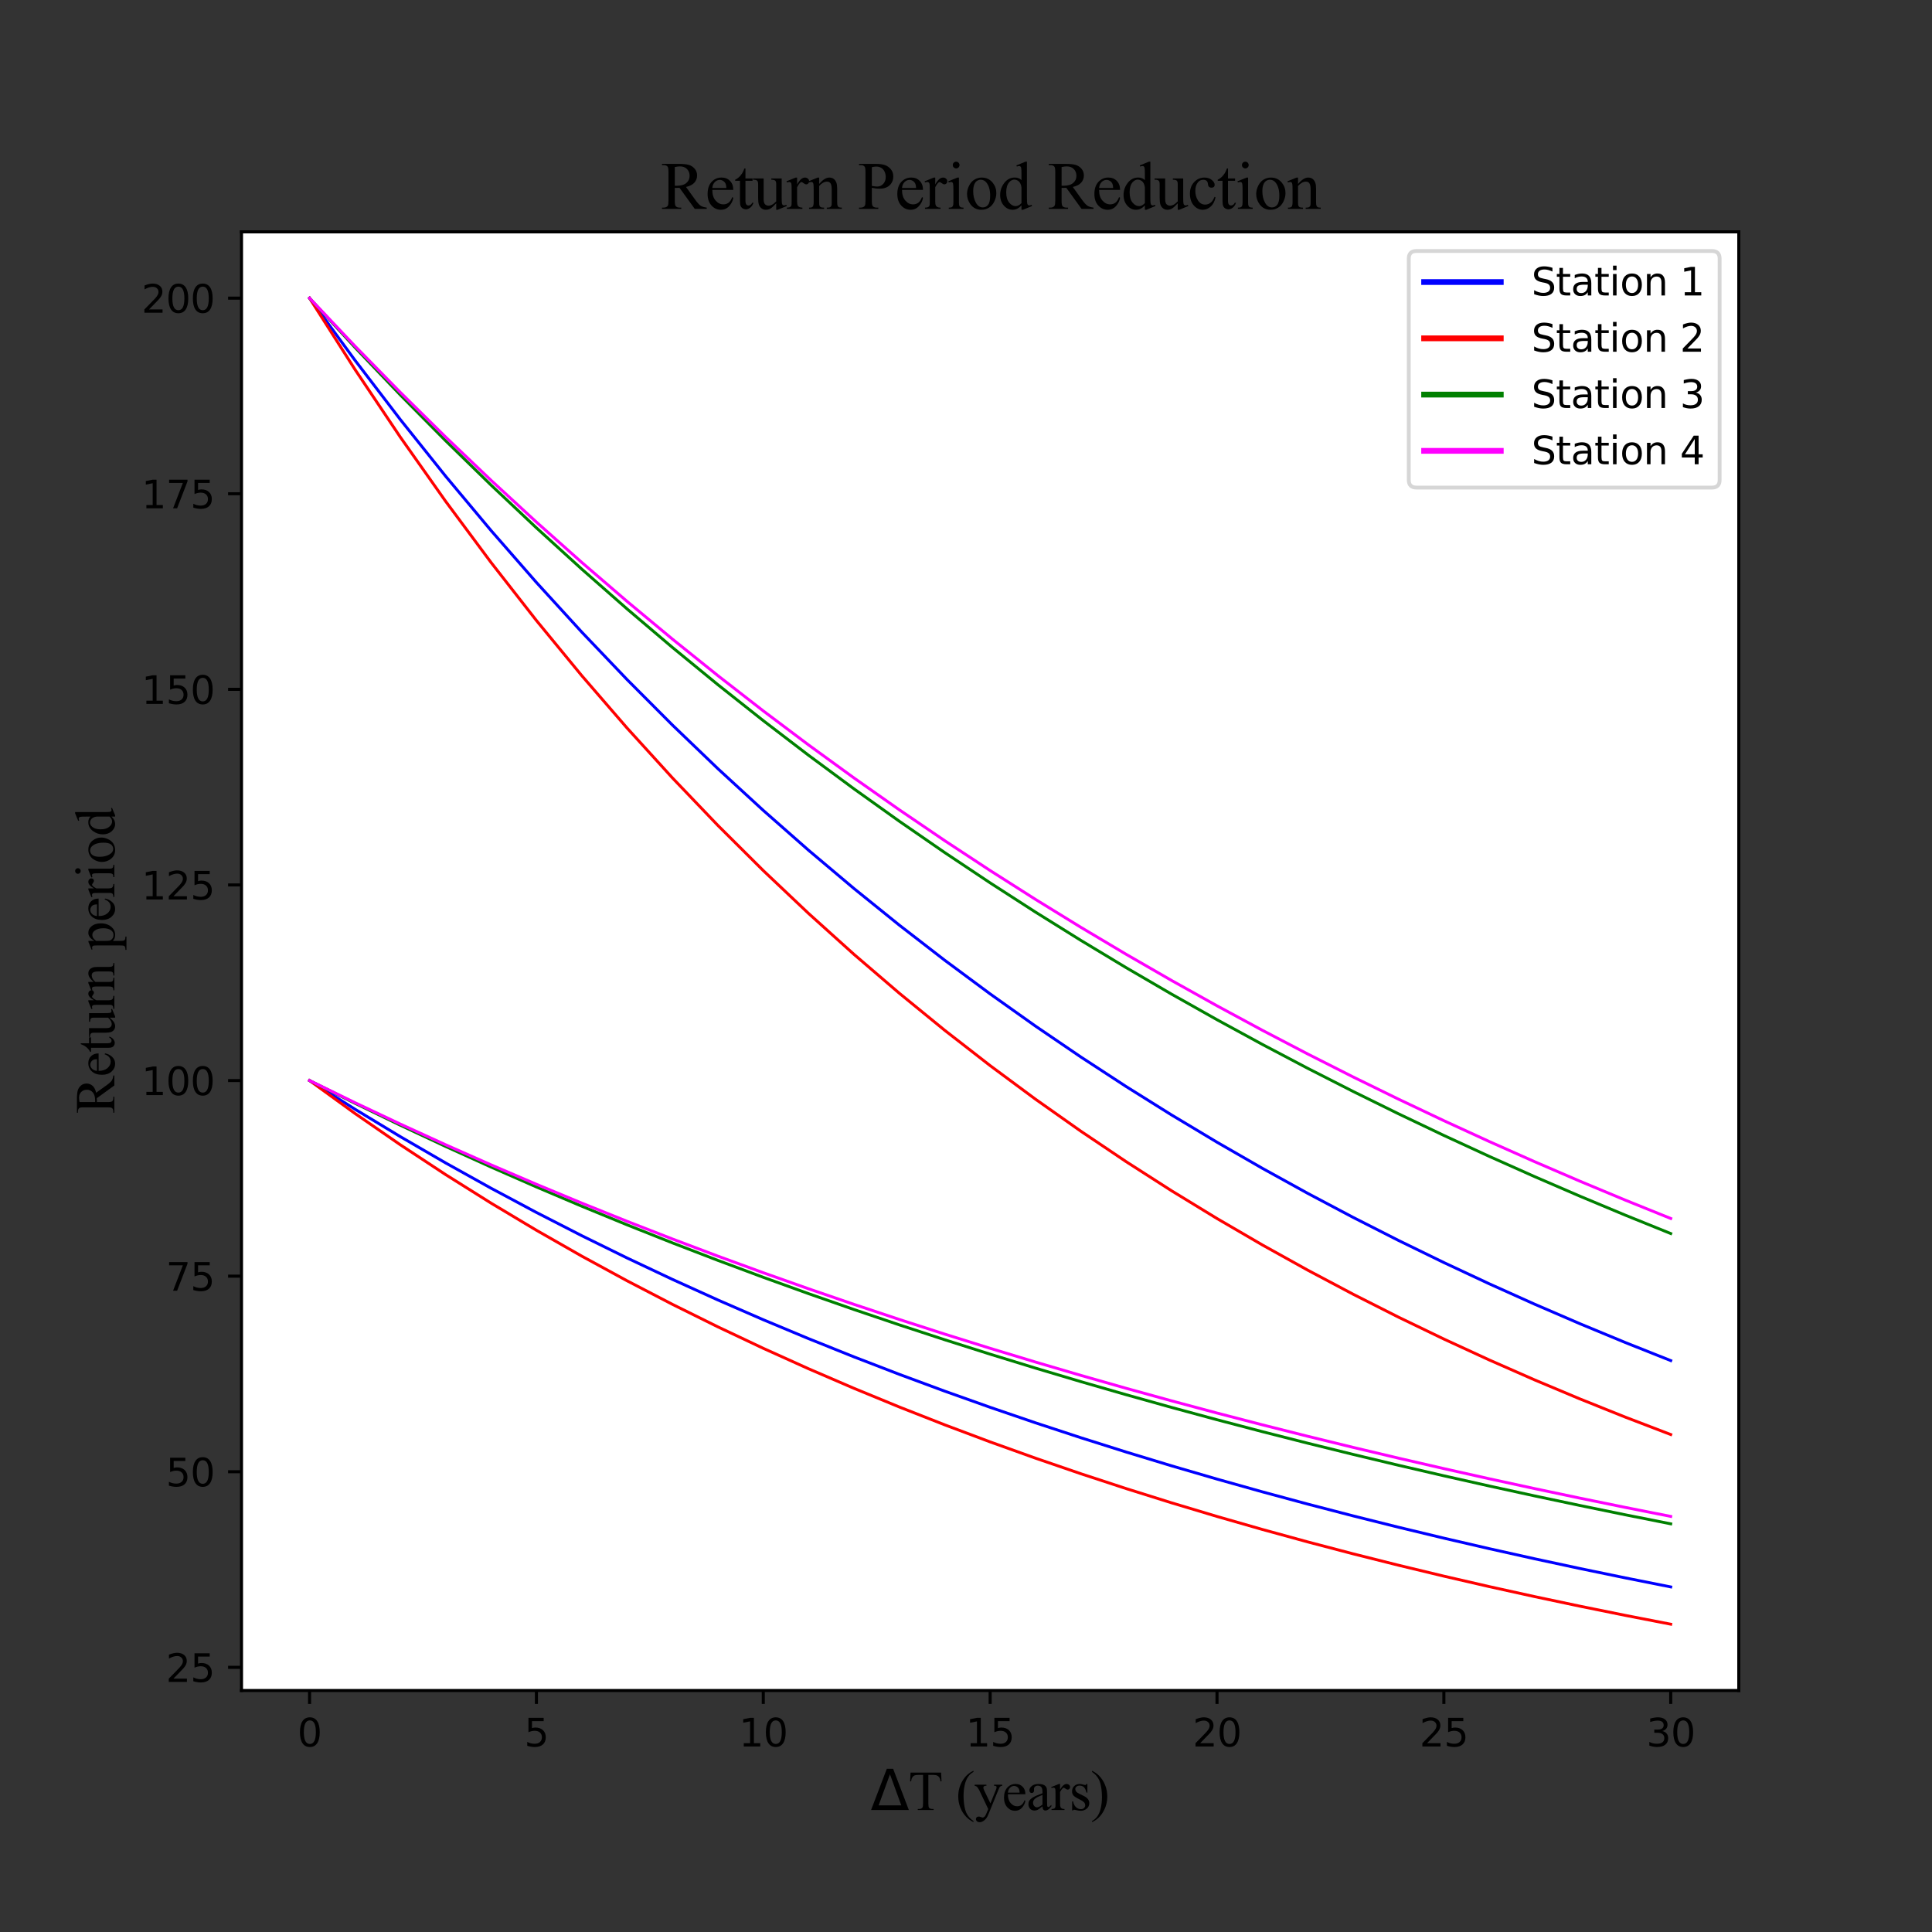<?xml version="1.0" encoding="utf-8" standalone="no"?>
<!DOCTYPE svg PUBLIC "-//W3C//DTD SVG 1.1//EN"
  "http://www.w3.org/Graphics/SVG/1.1/DTD/svg11.dtd">
<svg height="504pt" version="1.1" viewBox="0 0 504 504" width="504pt" xmlns="http://www.w3.org/2000/svg" xmlns:xlink="http://www.w3.org/1999/xlink">
 <rect x="0" y="0" width="504" height="504" fill="#333333" stroke="none"/>
 <defs>
  <style type="text/css">*{stroke-linecap:butt;stroke-linejoin:round;}</style>
 </defs>
 <g id="figure_1">
  <g id="patch_1">
   <path d="M 0 504 
L 504 504 
L 504 0 
L 0 0 
z
" style="fill:none;"/>
  </g>
  <g id="axes_1">
   <g id="patch_2">
    <path d="M 63 441 
L 453.6 441 
L 453.6 60.48 
L 63 60.48 
z
" style="fill:#ffffff;"/>
   </g>
   <g id="matplotlib.axis_1">
    <g id="xtick_1">
     <g id="line2d_1">
      <defs>
       <path d="M 0 0 
L 0 3.5 
" id="mc1941c6657" style="stroke:#000000;stroke-width:0.8;"/>
      </defs>
      <g>
       <use style="stroke:#000000;stroke-width:0.8;" x="80.755" xlink:href="#mc1941c6657" y="441"/>
      </g>
     </g>
     <g id="text_1">
      <!-- 0 -->
      <g transform="translate(77.573 455.598)scale(0.1 -0.1)">
       <defs>
        <path d="M 2034 4250 
Q 1547 4250 1301 3770 
Q 1056 3291 1056 2328 
Q 1056 1369 1301 889 
Q 1547 409 2034 409 
Q 2525 409 2770 889 
Q 3016 1369 3016 2328 
Q 3016 3291 2770 3770 
Q 2525 4250 2034 4250 
z
M 2034 4750 
Q 2819 4750 3233 4129 
Q 3647 3509 3647 2328 
Q 3647 1150 3233 529 
Q 2819 -91 2034 -91 
Q 1250 -91 836 529 
Q 422 1150 422 2328 
Q 422 3509 836 4129 
Q 1250 4750 2034 4750 
z
" id="DejaVuSans-30" transform="scale(0.016)"/>
       </defs>
       <use xlink:href="#DejaVuSans-30"/>
      </g>
     </g>
    </g>
    <g id="xtick_2">
     <g id="line2d_2">
      <g>
       <use style="stroke:#000000;stroke-width:0.8;" x="139.936" xlink:href="#mc1941c6657" y="441"/>
      </g>
     </g>
     <g id="text_2">
      <!-- 5 -->
      <g transform="translate(136.755 455.598)scale(0.1 -0.1)">
       <defs>
        <path d="M 691 4666 
L 3169 4666 
L 3169 4134 
L 1269 4134 
L 1269 2991 
Q 1406 3038 1543 3061 
Q 1681 3084 1819 3084 
Q 2600 3084 3056 2656 
Q 3513 2228 3513 1497 
Q 3513 744 3044 326 
Q 2575 -91 1722 -91 
Q 1428 -91 1123 -41 
Q 819 9 494 109 
L 494 744 
Q 775 591 1075 516 
Q 1375 441 1709 441 
Q 2250 441 2565 725 
Q 2881 1009 2881 1497 
Q 2881 1984 2565 2268 
Q 2250 2553 1709 2553 
Q 1456 2553 1204 2497 
Q 953 2441 691 2322 
L 691 4666 
z
" id="DejaVuSans-35" transform="scale(0.016)"/>
       </defs>
       <use xlink:href="#DejaVuSans-35"/>
      </g>
     </g>
    </g>
    <g id="xtick_3">
     <g id="line2d_3">
      <g>
       <use style="stroke:#000000;stroke-width:0.8;" x="199.118" xlink:href="#mc1941c6657" y="441"/>
      </g>
     </g>
     <g id="text_3">
      <!-- 10 -->
      <g transform="translate(192.756 455.598)scale(0.1 -0.1)">
       <defs>
        <path d="M 794 531 
L 1825 531 
L 1825 4091 
L 703 3866 
L 703 4441 
L 1819 4666 
L 2450 4666 
L 2450 531 
L 3481 531 
L 3481 0 
L 794 0 
L 794 531 
z
" id="DejaVuSans-31" transform="scale(0.016)"/>
       </defs>
       <use xlink:href="#DejaVuSans-31"/>
       <use x="63.623" xlink:href="#DejaVuSans-30"/>
      </g>
     </g>
    </g>
    <g id="xtick_4">
     <g id="line2d_4">
      <g>
       <use style="stroke:#000000;stroke-width:0.8;" x="258.3" xlink:href="#mc1941c6657" y="441"/>
      </g>
     </g>
     <g id="text_4">
      <!-- 15 -->
      <g transform="translate(251.938 455.598)scale(0.1 -0.1)">
       <use xlink:href="#DejaVuSans-31"/>
       <use x="63.623" xlink:href="#DejaVuSans-35"/>
      </g>
     </g>
    </g>
    <g id="xtick_5">
     <g id="line2d_5">
      <g>
       <use style="stroke:#000000;stroke-width:0.8;" x="317.482" xlink:href="#mc1941c6657" y="441"/>
      </g>
     </g>
     <g id="text_5">
      <!-- 20 -->
      <g transform="translate(311.119 455.598)scale(0.1 -0.1)">
       <defs>
        <path d="M 1228 531 
L 3431 531 
L 3431 0 
L 469 0 
L 469 531 
Q 828 903 1448 1529 
Q 2069 2156 2228 2338 
Q 2531 2678 2651 2914 
Q 2772 3150 2772 3378 
Q 2772 3750 2511 3984 
Q 2250 4219 1831 4219 
Q 1534 4219 1204 4116 
Q 875 4013 500 3803 
L 500 4441 
Q 881 4594 1212 4672 
Q 1544 4750 1819 4750 
Q 2544 4750 2975 4387 
Q 3406 4025 3406 3419 
Q 3406 3131 3298 2873 
Q 3191 2616 2906 2266 
Q 2828 2175 2409 1742 
Q 1991 1309 1228 531 
z
" id="DejaVuSans-32" transform="scale(0.016)"/>
       </defs>
       <use xlink:href="#DejaVuSans-32"/>
       <use x="63.623" xlink:href="#DejaVuSans-30"/>
      </g>
     </g>
    </g>
    <g id="xtick_6">
     <g id="line2d_6">
      <g>
       <use style="stroke:#000000;stroke-width:0.8;" x="376.664" xlink:href="#mc1941c6657" y="441"/>
      </g>
     </g>
     <g id="text_6">
      <!-- 25 -->
      <g transform="translate(370.301 455.598)scale(0.1 -0.1)">
       <use xlink:href="#DejaVuSans-32"/>
       <use x="63.623" xlink:href="#DejaVuSans-35"/>
      </g>
     </g>
    </g>
    <g id="xtick_7">
     <g id="line2d_7">
      <g>
       <use style="stroke:#000000;stroke-width:0.8;" x="435.845" xlink:href="#mc1941c6657" y="441"/>
      </g>
     </g>
     <g id="text_7">
      <!-- 30 -->
      <g transform="translate(429.483 455.598)scale(0.1 -0.1)">
       <defs>
        <path d="M 2597 2516 
Q 3050 2419 3304 2112 
Q 3559 1806 3559 1356 
Q 3559 666 3084 287 
Q 2609 -91 1734 -91 
Q 1441 -91 1130 -33 
Q 819 25 488 141 
L 488 750 
Q 750 597 1062 519 
Q 1375 441 1716 441 
Q 2309 441 2620 675 
Q 2931 909 2931 1356 
Q 2931 1769 2642 2001 
Q 2353 2234 1838 2234 
L 1294 2234 
L 1294 2753 
L 1863 2753 
Q 2328 2753 2575 2939 
Q 2822 3125 2822 3475 
Q 2822 3834 2567 4026 
Q 2313 4219 1838 4219 
Q 1578 4219 1281 4162 
Q 984 4106 628 3988 
L 628 4550 
Q 988 4650 1302 4700 
Q 1616 4750 1894 4750 
Q 2613 4750 3031 4423 
Q 3450 4097 3450 3541 
Q 3450 3153 3228 2886 
Q 3006 2619 2597 2516 
z
" id="DejaVuSans-33" transform="scale(0.016)"/>
       </defs>
       <use xlink:href="#DejaVuSans-33"/>
       <use x="63.623" xlink:href="#DejaVuSans-30"/>
      </g>
     </g>
    </g>
    <g id="text_8">
     <!-- $\Delta$T (years) -->
     <g transform="translate(227.124 472.19)scale(0.144 -0.144)">
      <defs>
       <path d="M 2188 4044 
L 906 525 
L 3472 525 
L 2188 4044 
z
M 50 0 
L 1831 4666 
L 2547 4666 
L 4325 0 
L 50 0 
z
" id="DejaVuSans-394" transform="scale(0.016)"/>
       <path d="M 3703 4238 
L 3750 3244 
L 3631 3244 
Q 3597 3506 3538 3619 
Q 3441 3800 3280 3886 
Q 3119 3972 2856 3972 
L 2259 3972 
L 2259 734 
Q 2259 344 2344 247 
Q 2463 116 2709 116 
L 2856 116 
L 2856 0 
L 1059 0 
L 1059 116 
L 1209 116 
Q 1478 116 1591 278 
Q 1659 378 1659 734 
L 1659 3972 
L 1150 3972 
Q 853 3972 728 3928 
Q 566 3869 450 3700 
Q 334 3531 313 3244 
L 194 3244 
L 244 4238 
L 3703 4238 
z
" id="TimesNewRomanPSMT-54" transform="scale(0.016)"/>
       <path id="TimesNewRomanPSMT-20" transform="scale(0.016)"/>
       <path d="M 1988 -1253 
L 1988 -1369 
Q 1516 -1131 1200 -813 
Q 750 -359 506 256 
Q 263 872 263 1534 
Q 263 2503 741 3301 
Q 1219 4100 1988 4444 
L 1988 4313 
Q 1603 4100 1356 3731 
Q 1109 3363 987 2797 
Q 866 2231 866 1616 
Q 866 947 969 400 
Q 1050 -31 1165 -292 
Q 1281 -553 1476 -793 
Q 1672 -1034 1988 -1253 
z
" id="TimesNewRomanPSMT-28" transform="scale(0.016)"/>
       <path d="M 38 2863 
L 1372 2863 
L 1372 2747 
L 1306 2747 
Q 1166 2747 1095 2686 
Q 1025 2625 1025 2534 
Q 1025 2413 1128 2197 
L 1825 753 
L 2466 2334 
Q 2519 2463 2519 2588 
Q 2519 2644 2497 2672 
Q 2472 2706 2419 2726 
Q 2366 2747 2231 2747 
L 2231 2863 
L 3163 2863 
L 3163 2747 
Q 3047 2734 2984 2696 
Q 2922 2659 2847 2556 
Q 2819 2513 2741 2316 
L 1575 -541 
Q 1406 -956 1132 -1168 
Q 859 -1381 606 -1381 
Q 422 -1381 303 -1275 
Q 184 -1169 184 -1031 
Q 184 -900 270 -820 
Q 356 -741 506 -741 
Q 609 -741 788 -809 
Q 913 -856 944 -856 
Q 1038 -856 1148 -759 
Q 1259 -663 1372 -384 
L 1575 113 
L 547 2272 
Q 500 2369 397 2513 
Q 319 2622 269 2659 
Q 197 2709 38 2747 
L 38 2863 
z
" id="TimesNewRomanPSMT-79" transform="scale(0.016)"/>
       <path d="M 681 1784 
Q 678 1147 991 784 
Q 1303 422 1725 422 
Q 2006 422 2214 576 
Q 2422 731 2563 1106 
L 2659 1044 
Q 2594 616 2278 264 
Q 1963 -88 1488 -88 
Q 972 -88 605 314 
Q 238 716 238 1394 
Q 238 2128 614 2539 
Q 991 2950 1559 2950 
Q 2041 2950 2350 2633 
Q 2659 2316 2659 1784 
L 681 1784 
z
M 681 1966 
L 2006 1966 
Q 1991 2241 1941 2353 
Q 1863 2528 1708 2628 
Q 1553 2728 1384 2728 
Q 1125 2728 920 2526 
Q 716 2325 681 1966 
z
" id="TimesNewRomanPSMT-65" transform="scale(0.016)"/>
       <path d="M 1822 413 
Q 1381 72 1269 19 
Q 1100 -59 909 -59 
Q 613 -59 420 144 
Q 228 347 228 678 
Q 228 888 322 1041 
Q 450 1253 767 1440 
Q 1084 1628 1822 1897 
L 1822 2009 
Q 1822 2438 1686 2597 
Q 1550 2756 1291 2756 
Q 1094 2756 978 2650 
Q 859 2544 859 2406 
L 866 2225 
Q 866 2081 792 2003 
Q 719 1925 600 1925 
Q 484 1925 411 2006 
Q 338 2088 338 2228 
Q 338 2497 613 2722 
Q 888 2947 1384 2947 
Q 1766 2947 2009 2819 
Q 2194 2722 2281 2516 
Q 2338 2381 2338 1966 
L 2338 994 
Q 2338 584 2353 492 
Q 2369 400 2405 369 
Q 2441 338 2488 338 
Q 2538 338 2575 359 
Q 2641 400 2828 588 
L 2828 413 
Q 2478 -56 2159 -56 
Q 2006 -56 1915 50 
Q 1825 156 1822 413 
z
M 1822 616 
L 1822 1706 
Q 1350 1519 1213 1441 
Q 966 1303 859 1153 
Q 753 1003 753 825 
Q 753 600 887 451 
Q 1022 303 1197 303 
Q 1434 303 1822 616 
z
" id="TimesNewRomanPSMT-61" transform="scale(0.016)"/>
       <path d="M 1038 2947 
L 1038 2303 
Q 1397 2947 1775 2947 
Q 1947 2947 2059 2842 
Q 2172 2738 2172 2600 
Q 2172 2478 2090 2393 
Q 2009 2309 1897 2309 
Q 1788 2309 1652 2417 
Q 1516 2525 1450 2525 
Q 1394 2525 1328 2463 
Q 1188 2334 1038 2041 
L 1038 669 
Q 1038 431 1097 309 
Q 1138 225 1241 169 
Q 1344 113 1538 113 
L 1538 0 
L 72 0 
L 72 113 
Q 291 113 397 181 
Q 475 231 506 341 
Q 522 394 522 644 
L 522 1753 
Q 522 2253 501 2348 
Q 481 2444 426 2487 
Q 372 2531 291 2531 
Q 194 2531 72 2484 
L 41 2597 
L 906 2947 
L 1038 2947 
z
" id="TimesNewRomanPSMT-72" transform="scale(0.016)"/>
       <path d="M 2050 2947 
L 2050 1972 
L 1947 1972 
Q 1828 2431 1642 2597 
Q 1456 2763 1169 2763 
Q 950 2763 815 2647 
Q 681 2531 681 2391 
Q 681 2216 781 2091 
Q 878 1963 1175 1819 
L 1631 1597 
Q 2266 1288 2266 781 
Q 2266 391 1970 151 
Q 1675 -88 1309 -88 
Q 1047 -88 709 6 
Q 606 38 541 38 
Q 469 38 428 -44 
L 325 -44 
L 325 978 
L 428 978 
Q 516 541 762 319 
Q 1009 97 1316 97 
Q 1531 97 1667 223 
Q 1803 350 1803 528 
Q 1803 744 1651 891 
Q 1500 1038 1047 1263 
Q 594 1488 453 1669 
Q 313 1847 313 2119 
Q 313 2472 555 2709 
Q 797 2947 1181 2947 
Q 1350 2947 1591 2875 
Q 1750 2828 1803 2828 
Q 1853 2828 1881 2850 
Q 1909 2872 1947 2947 
L 2050 2947 
z
" id="TimesNewRomanPSMT-73" transform="scale(0.016)"/>
       <path d="M 144 4313 
L 144 4444 
Q 619 4209 934 3891 
Q 1381 3434 1625 2820 
Q 1869 2206 1869 1541 
Q 1869 572 1392 -226 
Q 916 -1025 144 -1369 
L 144 -1253 
Q 528 -1038 776 -670 
Q 1025 -303 1145 264 
Q 1266 831 1266 1447 
Q 1266 2113 1163 2663 
Q 1084 3094 967 3353 
Q 850 3613 656 3853 
Q 463 4094 144 4313 
z
" id="TimesNewRomanPSMT-29" transform="scale(0.016)"/>
      </defs>
      <use transform="translate(0 0.094)" xlink:href="#DejaVuSans-394"/>
      <use transform="translate(68.408 0.094)" xlink:href="#TimesNewRomanPSMT-54"/>
      <use transform="translate(129.492 0.094)" xlink:href="#TimesNewRomanPSMT-20"/>
      <use transform="translate(154.492 0.094)" xlink:href="#TimesNewRomanPSMT-28"/>
      <use transform="translate(187.793 0.094)" xlink:href="#TimesNewRomanPSMT-79"/>
      <use transform="translate(237.793 0.094)" xlink:href="#TimesNewRomanPSMT-65"/>
      <use transform="translate(282.178 0.094)" xlink:href="#TimesNewRomanPSMT-61"/>
      <use transform="translate(326.562 0.094)" xlink:href="#TimesNewRomanPSMT-72"/>
      <use transform="translate(359.863 0.094)" xlink:href="#TimesNewRomanPSMT-73"/>
      <use transform="translate(398.779 0.094)" xlink:href="#TimesNewRomanPSMT-29"/>
     </g>
    </g>
   </g>
   <g id="matplotlib.axis_2">
    <g id="ytick_1">
     <g id="line2d_8">
      <defs>
       <path d="M 0 0 
L -3.5 0 
" id="m2f3ff1ce6e" style="stroke:#000000;stroke-width:0.8;"/>
      </defs>
      <g>
       <use style="stroke:#000000;stroke-width:0.8;" x="63" xlink:href="#m2f3ff1ce6e" y="434.959"/>
      </g>
     </g>
     <g id="text_9">
      <!-- 25 -->
      <g transform="translate(43.275 438.758)scale(0.1 -0.1)">
       <use xlink:href="#DejaVuSans-32"/>
       <use x="63.623" xlink:href="#DejaVuSans-35"/>
      </g>
     </g>
    </g>
    <g id="ytick_2">
     <g id="line2d_9">
      <g>
       <use style="stroke:#000000;stroke-width:0.8;" x="63" xlink:href="#m2f3ff1ce6e" y="383.933"/>
      </g>
     </g>
     <g id="text_10">
      <!-- 50 -->
      <g transform="translate(43.275 387.732)scale(0.1 -0.1)">
       <use xlink:href="#DejaVuSans-35"/>
       <use x="63.623" xlink:href="#DejaVuSans-30"/>
      </g>
     </g>
    </g>
    <g id="ytick_3">
     <g id="line2d_10">
      <g>
       <use style="stroke:#000000;stroke-width:0.8;" x="63" xlink:href="#m2f3ff1ce6e" y="332.907"/>
      </g>
     </g>
     <g id="text_11">
      <!-- 75 -->
      <g transform="translate(43.275 336.706)scale(0.1 -0.1)">
       <defs>
        <path d="M 525 4666 
L 3525 4666 
L 3525 4397 
L 1831 0 
L 1172 0 
L 2766 4134 
L 525 4134 
L 525 4666 
z
" id="DejaVuSans-37" transform="scale(0.016)"/>
       </defs>
       <use xlink:href="#DejaVuSans-37"/>
       <use x="63.623" xlink:href="#DejaVuSans-35"/>
      </g>
     </g>
    </g>
    <g id="ytick_4">
     <g id="line2d_11">
      <g>
       <use style="stroke:#000000;stroke-width:0.8;" x="63" xlink:href="#m2f3ff1ce6e" y="281.881"/>
      </g>
     </g>
     <g id="text_12">
      <!-- 100 -->
      <g transform="translate(36.913 285.68)scale(0.1 -0.1)">
       <use xlink:href="#DejaVuSans-31"/>
       <use x="63.623" xlink:href="#DejaVuSans-30"/>
       <use x="127.246" xlink:href="#DejaVuSans-30"/>
      </g>
     </g>
    </g>
    <g id="ytick_5">
     <g id="line2d_12">
      <g>
       <use style="stroke:#000000;stroke-width:0.8;" x="63" xlink:href="#m2f3ff1ce6e" y="230.855"/>
      </g>
     </g>
     <g id="text_13">
      <!-- 125 -->
      <g transform="translate(36.913 234.654)scale(0.1 -0.1)">
       <use xlink:href="#DejaVuSans-31"/>
       <use x="63.623" xlink:href="#DejaVuSans-32"/>
       <use x="127.246" xlink:href="#DejaVuSans-35"/>
      </g>
     </g>
    </g>
    <g id="ytick_6">
     <g id="line2d_13">
      <g>
       <use style="stroke:#000000;stroke-width:0.8;" x="63" xlink:href="#m2f3ff1ce6e" y="179.829"/>
      </g>
     </g>
     <g id="text_14">
      <!-- 150 -->
      <g transform="translate(36.913 183.628)scale(0.1 -0.1)">
       <use xlink:href="#DejaVuSans-31"/>
       <use x="63.623" xlink:href="#DejaVuSans-35"/>
       <use x="127.246" xlink:href="#DejaVuSans-30"/>
      </g>
     </g>
    </g>
    <g id="ytick_7">
     <g id="line2d_14">
      <g>
       <use style="stroke:#000000;stroke-width:0.8;" x="63" xlink:href="#m2f3ff1ce6e" y="128.802"/>
      </g>
     </g>
     <g id="text_15">
      <!-- 175 -->
      <g transform="translate(36.913 132.602)scale(0.1 -0.1)">
       <use xlink:href="#DejaVuSans-31"/>
       <use x="63.623" xlink:href="#DejaVuSans-37"/>
       <use x="127.246" xlink:href="#DejaVuSans-35"/>
      </g>
     </g>
    </g>
    <g id="ytick_8">
     <g id="line2d_15">
      <g>
       <use style="stroke:#000000;stroke-width:0.8;" x="63" xlink:href="#m2f3ff1ce6e" y="77.776"/>
      </g>
     </g>
     <g id="text_16">
      <!-- 200 -->
      <g transform="translate(36.913 81.576)scale(0.1 -0.1)">
       <use xlink:href="#DejaVuSans-32"/>
       <use x="63.623" xlink:href="#DejaVuSans-30"/>
       <use x="127.246" xlink:href="#DejaVuSans-30"/>
      </g>
     </g>
    </g>
    <g id="text_17">
     <!-- Return period -->
     <g transform="translate(29.832 290.53)rotate(-90)scale(0.144 -0.144)">
      <defs>
       <path d="M 4325 0 
L 3194 0 
L 1759 1981 
Q 1600 1975 1500 1975 
Q 1459 1975 1412 1976 
Q 1366 1978 1316 1981 
L 1316 750 
Q 1316 350 1403 253 
Q 1522 116 1759 116 
L 1925 116 
L 1925 0 
L 109 0 
L 109 116 
L 269 116 
Q 538 116 653 291 
Q 719 388 719 750 
L 719 3488 
Q 719 3888 631 3984 
Q 509 4122 269 4122 
L 109 4122 
L 109 4238 
L 1653 4238 
Q 2328 4238 2648 4139 
Q 2969 4041 3192 3777 
Q 3416 3513 3416 3147 
Q 3416 2756 3161 2468 
Q 2906 2181 2372 2063 
L 3247 847 
Q 3547 428 3762 290 
Q 3978 153 4325 116 
L 4325 0 
z
M 1316 2178 
Q 1375 2178 1419 2176 
Q 1463 2175 1491 2175 
Q 2097 2175 2405 2437 
Q 2713 2700 2713 3106 
Q 2713 3503 2464 3751 
Q 2216 4000 1806 4000 
Q 1625 4000 1316 3941 
L 1316 2178 
z
" id="TimesNewRomanPSMT-52" transform="scale(0.016)"/>
       <path d="M 1031 3803 
L 1031 2863 
L 1700 2863 
L 1700 2644 
L 1031 2644 
L 1031 788 
Q 1031 509 1111 412 
Q 1191 316 1316 316 
Q 1419 316 1516 380 
Q 1613 444 1666 569 
L 1788 569 
Q 1678 263 1478 108 
Q 1278 -47 1066 -47 
Q 922 -47 784 33 
Q 647 113 581 261 
Q 516 409 516 719 
L 516 2644 
L 63 2644 
L 63 2747 
Q 234 2816 414 2980 
Q 594 3144 734 3369 
Q 806 3488 934 3803 
L 1031 3803 
z
" id="TimesNewRomanPSMT-74" transform="scale(0.016)"/>
       <path d="M 2709 2863 
L 2709 1128 
Q 2709 631 2732 520 
Q 2756 409 2807 365 
Q 2859 322 2928 322 
Q 3025 322 3147 375 
L 3191 266 
L 2334 -88 
L 2194 -88 
L 2194 519 
Q 1825 119 1631 15 
Q 1438 -88 1222 -88 
Q 981 -88 804 51 
Q 628 191 559 409 
Q 491 628 491 1028 
L 491 2306 
Q 491 2509 447 2587 
Q 403 2666 317 2708 
Q 231 2750 6 2747 
L 6 2863 
L 1009 2863 
L 1009 947 
Q 1009 547 1148 422 
Q 1288 297 1484 297 
Q 1619 297 1789 381 
Q 1959 466 2194 703 
L 2194 2325 
Q 2194 2569 2105 2655 
Q 2016 2741 1734 2747 
L 1734 2863 
L 2709 2863 
z
" id="TimesNewRomanPSMT-75" transform="scale(0.016)"/>
       <path d="M 1034 2341 
Q 1538 2947 1994 2947 
Q 2228 2947 2397 2830 
Q 2566 2713 2666 2444 
Q 2734 2256 2734 1869 
L 2734 647 
Q 2734 375 2778 278 
Q 2813 200 2889 156 
Q 2966 113 3172 113 
L 3172 0 
L 1756 0 
L 1756 113 
L 1816 113 
Q 2016 113 2095 173 
Q 2175 234 2206 353 
Q 2219 400 2219 647 
L 2219 1819 
Q 2219 2209 2117 2386 
Q 2016 2563 1775 2563 
Q 1403 2563 1034 2156 
L 1034 647 
Q 1034 356 1069 288 
Q 1113 197 1189 155 
Q 1266 113 1500 113 
L 1500 0 
L 84 0 
L 84 113 
L 147 113 
Q 366 113 442 223 
Q 519 334 519 647 
L 519 1709 
Q 519 2225 495 2337 
Q 472 2450 423 2490 
Q 375 2531 294 2531 
Q 206 2531 84 2484 
L 38 2597 
L 900 2947 
L 1034 2947 
L 1034 2341 
z
" id="TimesNewRomanPSMT-6e" transform="scale(0.016)"/>
       <path d="M -6 2578 
L 875 2934 
L 994 2934 
L 994 2266 
Q 1216 2644 1439 2795 
Q 1663 2947 1909 2947 
Q 2341 2947 2628 2609 
Q 2981 2197 2981 1534 
Q 2981 794 2556 309 
Q 2206 -88 1675 -88 
Q 1444 -88 1275 -22 
Q 1150 25 994 166 
L 994 -706 
Q 994 -1000 1030 -1079 
Q 1066 -1159 1155 -1206 
Q 1244 -1253 1478 -1253 
L 1478 -1369 
L -22 -1369 
L -22 -1253 
L 56 -1253 
Q 228 -1256 350 -1188 
Q 409 -1153 442 -1076 
Q 475 -1000 475 -688 
L 475 2019 
Q 475 2297 450 2372 
Q 425 2447 370 2484 
Q 316 2522 222 2522 
Q 147 2522 31 2478 
L -6 2578 
z
M 994 2081 
L 994 1013 
Q 994 666 1022 556 
Q 1066 375 1236 237 
Q 1406 100 1666 100 
Q 1978 100 2172 344 
Q 2425 663 2425 1241 
Q 2425 1897 2138 2250 
Q 1938 2494 1663 2494 
Q 1513 2494 1366 2419 
Q 1253 2363 994 2081 
z
" id="TimesNewRomanPSMT-70" transform="scale(0.016)"/>
       <path d="M 928 4444 
Q 1059 4444 1151 4351 
Q 1244 4259 1244 4128 
Q 1244 3997 1151 3903 
Q 1059 3809 928 3809 
Q 797 3809 703 3903 
Q 609 3997 609 4128 
Q 609 4259 701 4351 
Q 794 4444 928 4444 
z
M 1188 2947 
L 1188 647 
Q 1188 378 1227 289 
Q 1266 200 1342 156 
Q 1419 113 1622 113 
L 1622 0 
L 231 0 
L 231 113 
Q 441 113 512 153 
Q 584 194 626 287 
Q 669 381 669 647 
L 669 1750 
Q 669 2216 641 2353 
Q 619 2453 572 2492 
Q 525 2531 444 2531 
Q 356 2531 231 2484 
L 188 2597 
L 1050 2947 
L 1188 2947 
z
" id="TimesNewRomanPSMT-69" transform="scale(0.016)"/>
       <path d="M 1600 2947 
Q 2250 2947 2644 2453 
Q 2978 2031 2978 1484 
Q 2978 1100 2793 706 
Q 2609 313 2286 112 
Q 1963 -88 1566 -88 
Q 919 -88 538 428 
Q 216 863 216 1403 
Q 216 1797 411 2186 
Q 606 2575 925 2761 
Q 1244 2947 1600 2947 
z
M 1503 2744 
Q 1338 2744 1170 2645 
Q 1003 2547 900 2300 
Q 797 2053 797 1666 
Q 797 1041 1045 587 
Q 1294 134 1700 134 
Q 2003 134 2200 384 
Q 2397 634 2397 1244 
Q 2397 2006 2069 2444 
Q 1847 2744 1503 2744 
z
" id="TimesNewRomanPSMT-6f" transform="scale(0.016)"/>
       <path d="M 2222 322 
Q 2013 103 1813 7 
Q 1613 -88 1381 -88 
Q 913 -88 563 304 
Q 213 697 213 1313 
Q 213 1928 600 2439 
Q 988 2950 1597 2950 
Q 1975 2950 2222 2709 
L 2222 3238 
Q 2222 3728 2198 3840 
Q 2175 3953 2125 3993 
Q 2075 4034 2000 4034 
Q 1919 4034 1784 3984 
L 1744 4094 
L 2597 4444 
L 2738 4444 
L 2738 1134 
Q 2738 631 2761 520 
Q 2784 409 2836 365 
Q 2888 322 2956 322 
Q 3041 322 3181 375 
L 3216 266 
L 2366 -88 
L 2222 -88 
L 2222 322 
z
M 2222 541 
L 2222 2016 
Q 2203 2228 2109 2403 
Q 2016 2578 1861 2667 
Q 1706 2756 1559 2756 
Q 1284 2756 1069 2509 
Q 784 2184 784 1559 
Q 784 928 1059 592 
Q 1334 256 1672 256 
Q 1956 256 2222 541 
z
" id="TimesNewRomanPSMT-64" transform="scale(0.016)"/>
      </defs>
      <use xlink:href="#TimesNewRomanPSMT-52"/>
      <use x="66.699" xlink:href="#TimesNewRomanPSMT-65"/>
      <use x="111.084" xlink:href="#TimesNewRomanPSMT-74"/>
      <use x="138.867" xlink:href="#TimesNewRomanPSMT-75"/>
      <use x="188.867" xlink:href="#TimesNewRomanPSMT-72"/>
      <use x="222.168" xlink:href="#TimesNewRomanPSMT-6e"/>
      <use x="272.168" xlink:href="#TimesNewRomanPSMT-20"/>
      <use x="297.168" xlink:href="#TimesNewRomanPSMT-70"/>
      <use x="347.168" xlink:href="#TimesNewRomanPSMT-65"/>
      <use x="391.553" xlink:href="#TimesNewRomanPSMT-72"/>
      <use x="424.854" xlink:href="#TimesNewRomanPSMT-69"/>
      <use x="452.637" xlink:href="#TimesNewRomanPSMT-6f"/>
      <use x="502.637" xlink:href="#TimesNewRomanPSMT-64"/>
     </g>
    </g>
   </g>
   <g id="line2d_16">
    <path clip-path="url(#p9c7ad3d574)" d="M 80.755 281.881 
L 92.591 289.351 
L 104.427 296.513 
L 116.264 303.383 
L 128.1 309.972 
L 139.936 316.294 
L 151.773 322.359 
L 163.609 328.18 
L 175.445 333.767 
L 187.282 339.13 
L 199.118 344.279 
L 210.955 349.224 
L 222.791 353.972 
L 234.627 358.534 
L 246.464 362.916 
L 258.3 367.127 
L 270.136 371.173 
L 281.973 375.062 
L 293.809 378.801 
L 305.645 382.396 
L 317.482 385.852 
L 329.318 389.177 
L 341.155 392.374 
L 352.991 395.45 
L 364.827 398.41 
L 376.664 401.259 
L 388.5 404 
L 400.336 406.639 
L 412.173 409.18 
L 424.009 411.626 
L 435.845 413.982 
" style="fill:none;stroke:#0000ff;stroke-linecap:square;stroke-width:0.75;"/>
   </g>
   <g id="line2d_17">
    <path clip-path="url(#p9c7ad3d574)" d="M 80.755 77.776 
L 92.591 93.964 
L 104.427 109.442 
L 116.264 124.244 
L 128.1 138.402 
L 139.936 151.945 
L 151.773 164.904 
L 163.609 177.305 
L 175.445 189.173 
L 187.282 200.534 
L 199.118 211.411 
L 210.955 221.827 
L 222.791 231.802 
L 234.627 241.357 
L 246.464 250.51 
L 258.3 259.281 
L 270.136 267.686 
L 281.973 275.743 
L 293.809 283.466 
L 305.645 290.87 
L 317.482 297.971 
L 329.318 304.781 
L 341.155 311.313 
L 352.991 317.58 
L 364.827 323.594 
L 376.664 329.365 
L 388.5 334.904 
L 400.336 340.222 
L 412.173 345.327 
L 424.009 350.23 
L 435.845 354.939 
" style="fill:none;stroke:#0000ff;stroke-linecap:square;stroke-width:0.75;"/>
   </g>
   <g id="line2d_18"/>
   <g id="line2d_19">
    <path clip-path="url(#p9c7ad3d574)" d="M 80.755 281.881 
L 92.591 290.462 
L 104.427 298.638 
L 116.264 306.43 
L 128.1 313.858 
L 139.936 320.939 
L 151.773 327.692 
L 163.609 334.133 
L 175.445 340.278 
L 187.282 346.142 
L 199.118 351.738 
L 210.955 357.08 
L 222.791 362.18 
L 234.627 367.051 
L 246.464 371.704 
L 258.3 376.149 
L 270.136 380.397 
L 281.973 384.457 
L 293.809 388.338 
L 305.645 392.049 
L 317.482 395.598 
L 329.318 398.992 
L 341.155 402.24 
L 352.991 405.348 
L 364.827 408.323 
L 376.664 411.171 
L 388.5 413.898 
L 400.336 416.509 
L 412.173 419.01 
L 424.009 421.407 
L 435.845 423.704 
" style="fill:none;stroke:#ff0000;stroke-linecap:square;stroke-width:0.75;"/>
   </g>
   <g id="line2d_20">
    <path clip-path="url(#p9c7ad3d574)" d="M 80.755 77.776 
L 92.591 96.368 
L 104.427 114.025 
L 116.264 130.797 
L 128.1 146.731 
L 139.936 161.874 
L 151.773 176.267 
L 163.609 189.951 
L 175.445 202.963 
L 187.282 215.338 
L 199.118 227.112 
L 210.955 238.314 
L 222.791 248.975 
L 234.627 259.124 
L 246.464 268.787 
L 258.3 277.99 
L 270.136 286.755 
L 281.973 295.106 
L 293.809 303.064 
L 305.645 310.649 
L 317.482 317.879 
L 329.318 324.774 
L 341.155 331.35 
L 352.991 337.623 
L 364.827 343.608 
L 376.664 349.319 
L 388.5 354.771 
L 400.336 359.975 
L 412.173 364.946 
L 424.009 369.692 
L 435.845 374.227 
" style="fill:none;stroke:#ff0000;stroke-linecap:square;stroke-width:0.75;"/>
   </g>
   <g id="line2d_21"/>
   <g id="line2d_22">
    <path clip-path="url(#p9c7ad3d574)" d="M 80.755 281.881 
L 92.591 287.807 
L 104.427 293.54 
L 116.264 299.086 
L 128.1 304.453 
L 139.936 309.645 
L 151.773 314.671 
L 163.609 319.535 
L 175.445 324.242 
L 187.282 328.8 
L 199.118 333.212 
L 210.955 337.484 
L 222.791 341.62 
L 234.627 345.626 
L 246.464 349.506 
L 258.3 353.264 
L 270.136 356.904 
L 281.973 360.431 
L 293.809 363.848 
L 305.645 367.159 
L 317.482 370.367 
L 329.318 373.477 
L 341.155 376.491 
L 352.991 379.412 
L 364.827 382.245 
L 376.664 384.991 
L 388.5 387.653 
L 400.336 390.235 
L 412.173 392.739 
L 424.009 395.168 
L 435.845 397.524 
" style="fill:none;stroke:#008000;stroke-linecap:square;stroke-width:0.75;"/>
   </g>
   <g id="line2d_23">
    <path clip-path="url(#p9c7ad3d574)" d="M 80.755 77.776 
L 92.591 90.623 
L 104.427 103.022 
L 116.264 114.991 
L 128.1 126.545 
L 139.936 137.701 
L 151.773 148.472 
L 163.609 158.874 
L 175.445 168.92 
L 187.282 178.623 
L 199.118 187.996 
L 210.955 197.05 
L 222.791 205.799 
L 234.627 214.252 
L 246.464 222.421 
L 258.3 230.316 
L 270.136 237.946 
L 281.973 245.322 
L 293.809 252.453 
L 305.645 259.348 
L 317.482 266.014 
L 329.318 272.461 
L 341.155 278.696 
L 352.991 284.726 
L 364.827 290.559 
L 376.664 296.203 
L 388.5 301.662 
L 400.336 306.945 
L 412.173 312.058 
L 424.009 317.006 
L 435.845 321.794 
" style="fill:none;stroke:#008000;stroke-linecap:square;stroke-width:0.75;"/>
   </g>
   <g id="line2d_24"/>
   <g id="line2d_25">
    <path clip-path="url(#p9c7ad3d574)" d="M 80.755 281.881 
L 92.591 287.647 
L 104.427 293.23 
L 116.264 298.637 
L 128.1 303.872 
L 139.936 308.943 
L 151.773 313.855 
L 163.609 318.613 
L 175.445 323.222 
L 187.282 327.688 
L 199.118 332.016 
L 210.955 336.209 
L 222.791 340.273 
L 234.627 344.213 
L 246.464 348.031 
L 258.3 351.732 
L 270.136 355.321 
L 281.973 358.8 
L 293.809 362.174 
L 305.645 365.446 
L 317.482 368.62 
L 329.318 371.698 
L 341.155 374.683 
L 352.991 377.58 
L 364.827 380.39 
L 376.664 383.117 
L 388.5 385.763 
L 400.336 388.331 
L 412.173 390.823 
L 424.009 393.242 
L 435.845 395.59 
" style="fill:none;stroke:#ff00ff;stroke-linecap:square;stroke-width:0.75;"/>
   </g>
   <g id="line2d_26">
    <path clip-path="url(#p9c7ad3d574)" d="M 80.755 77.776 
L 92.591 90.276 
L 104.427 102.353 
L 116.264 114.022 
L 128.1 125.297 
L 139.936 136.194 
L 151.773 146.725 
L 163.609 156.905 
L 175.445 166.745 
L 187.282 176.259 
L 199.118 185.457 
L 210.955 194.351 
L 222.791 202.952 
L 234.627 211.271 
L 246.464 219.317 
L 258.3 227.1 
L 270.136 234.629 
L 281.973 241.914 
L 293.809 248.963 
L 305.645 255.784 
L 317.482 262.385 
L 329.318 268.774 
L 341.155 274.958 
L 352.991 280.945 
L 364.827 286.741 
L 376.664 292.353 
L 388.5 297.787 
L 400.336 303.05 
L 412.173 308.146 
L 424.009 313.083 
L 435.845 317.865 
" style="fill:none;stroke:#ff00ff;stroke-linecap:square;stroke-width:0.75;"/>
   </g>
   <g id="line2d_27"/>
   <g id="patch_3">
    <path d="M 63 441 
L 63 60.48 
" style="fill:none;stroke:#000000;stroke-linecap:square;stroke-linejoin:miter;stroke-width:0.8;"/>
   </g>
   <g id="patch_4">
    <path d="M 453.6 441 
L 453.6 60.48 
" style="fill:none;stroke:#000000;stroke-linecap:square;stroke-linejoin:miter;stroke-width:0.8;"/>
   </g>
   <g id="patch_5">
    <path d="M 63 441 
L 453.6 441 
" style="fill:none;stroke:#000000;stroke-linecap:square;stroke-linejoin:miter;stroke-width:0.8;"/>
   </g>
   <g id="patch_6">
    <path d="M 63 60.48 
L 453.6 60.48 
" style="fill:none;stroke:#000000;stroke-linecap:square;stroke-linejoin:miter;stroke-width:0.8;"/>
   </g>
   <g id="text_18">
    <!-- Return Period Reduction -->
    <g transform="translate(172.393 54.48)scale(0.173 -0.173)">
     <defs>
      <path d="M 1313 1984 
L 1313 750 
Q 1313 350 1400 253 
Q 1519 116 1759 116 
L 1922 116 
L 1922 0 
L 106 0 
L 106 116 
L 266 116 
Q 534 116 650 291 
Q 713 388 713 750 
L 713 3488 
Q 713 3888 628 3984 
Q 506 4122 266 4122 
L 106 4122 
L 106 4238 
L 1659 4238 
Q 2228 4238 2556 4120 
Q 2884 4003 3109 3725 
Q 3334 3447 3334 3066 
Q 3334 2547 2992 2222 
Q 2650 1897 2025 1897 
Q 1872 1897 1694 1919 
Q 1516 1941 1313 1984 
z
M 1313 2163 
Q 1478 2131 1606 2115 
Q 1734 2100 1825 2100 
Q 2150 2100 2386 2351 
Q 2622 2603 2622 3003 
Q 2622 3278 2509 3514 
Q 2397 3750 2190 3867 
Q 1984 3984 1722 3984 
Q 1563 3984 1313 3925 
L 1313 2163 
z
" id="TimesNewRomanPSMT-50" transform="scale(0.016)"/>
      <path d="M 2631 1088 
Q 2516 522 2178 217 
Q 1841 -88 1431 -88 
Q 944 -88 581 321 
Q 219 731 219 1428 
Q 219 2103 620 2525 
Q 1022 2947 1584 2947 
Q 2006 2947 2278 2723 
Q 2550 2500 2550 2259 
Q 2550 2141 2473 2067 
Q 2397 1994 2259 1994 
Q 2075 1994 1981 2113 
Q 1928 2178 1911 2362 
Q 1894 2547 1784 2644 
Q 1675 2738 1481 2738 
Q 1169 2738 978 2506 
Q 725 2200 725 1697 
Q 725 1184 976 792 
Q 1228 400 1656 400 
Q 1963 400 2206 609 
Q 2378 753 2541 1131 
L 2631 1088 
z
" id="TimesNewRomanPSMT-63" transform="scale(0.016)"/>
     </defs>
     <use xlink:href="#TimesNewRomanPSMT-52"/>
     <use x="66.699" xlink:href="#TimesNewRomanPSMT-65"/>
     <use x="111.084" xlink:href="#TimesNewRomanPSMT-74"/>
     <use x="138.867" xlink:href="#TimesNewRomanPSMT-75"/>
     <use x="188.867" xlink:href="#TimesNewRomanPSMT-72"/>
     <use x="222.168" xlink:href="#TimesNewRomanPSMT-6e"/>
     <use x="272.168" xlink:href="#TimesNewRomanPSMT-20"/>
     <use x="297.168" xlink:href="#TimesNewRomanPSMT-50"/>
     <use x="352.783" xlink:href="#TimesNewRomanPSMT-65"/>
     <use x="397.168" xlink:href="#TimesNewRomanPSMT-72"/>
     <use x="430.469" xlink:href="#TimesNewRomanPSMT-69"/>
     <use x="458.252" xlink:href="#TimesNewRomanPSMT-6f"/>
     <use x="508.252" xlink:href="#TimesNewRomanPSMT-64"/>
     <use x="558.252" xlink:href="#TimesNewRomanPSMT-20"/>
     <use x="583.252" xlink:href="#TimesNewRomanPSMT-52"/>
     <use x="649.951" xlink:href="#TimesNewRomanPSMT-65"/>
     <use x="694.336" xlink:href="#TimesNewRomanPSMT-64"/>
     <use x="744.336" xlink:href="#TimesNewRomanPSMT-75"/>
     <use x="794.336" xlink:href="#TimesNewRomanPSMT-63"/>
     <use x="838.721" xlink:href="#TimesNewRomanPSMT-74"/>
     <use x="866.504" xlink:href="#TimesNewRomanPSMT-69"/>
     <use x="894.287" xlink:href="#TimesNewRomanPSMT-6f"/>
     <use x="944.287" xlink:href="#TimesNewRomanPSMT-6e"/>
    </g>
   </g>
   <g id="legend_1">
    <g id="patch_7">
     <path d="M 369.508 127.192 
L 446.6 127.192 
Q 448.6 127.192 448.6 125.192 
L 448.6 67.48 
Q 448.6 65.48 446.6 65.48 
L 369.508 65.48 
Q 367.508 65.48 367.508 67.48 
L 367.508 125.192 
Q 367.508 127.192 369.508 127.192 
z
" style="fill:#ffffff;opacity:0.8;stroke:#cccccc;stroke-linejoin:miter;"/>
    </g>
    <g id="line2d_28">
     <path d="M 371.508 73.578 
L 391.508 73.578 
" style="fill:none;stroke:#0000ff;stroke-linecap:square;stroke-width:1.5;"/>
    </g>
    <g id="line2d_29"/>
    <g id="text_19">
     <!-- Station 1 -->
     <g transform="translate(399.508 77.078)scale(0.1 -0.1)">
      <defs>
       <path d="M 3425 4513 
L 3425 3897 
Q 3066 4069 2747 4153 
Q 2428 4238 2131 4238 
Q 1616 4238 1336 4038 
Q 1056 3838 1056 3469 
Q 1056 3159 1242 3001 
Q 1428 2844 1947 2747 
L 2328 2669 
Q 3034 2534 3370 2195 
Q 3706 1856 3706 1288 
Q 3706 609 3251 259 
Q 2797 -91 1919 -91 
Q 1588 -91 1214 -16 
Q 841 59 441 206 
L 441 856 
Q 825 641 1194 531 
Q 1563 422 1919 422 
Q 2459 422 2753 634 
Q 3047 847 3047 1241 
Q 3047 1584 2836 1778 
Q 2625 1972 2144 2069 
L 1759 2144 
Q 1053 2284 737 2584 
Q 422 2884 422 3419 
Q 422 4038 858 4394 
Q 1294 4750 2059 4750 
Q 2388 4750 2728 4690 
Q 3069 4631 3425 4513 
z
" id="DejaVuSans-53" transform="scale(0.016)"/>
       <path d="M 1172 4494 
L 1172 3500 
L 2356 3500 
L 2356 3053 
L 1172 3053 
L 1172 1153 
Q 1172 725 1289 603 
Q 1406 481 1766 481 
L 2356 481 
L 2356 0 
L 1766 0 
Q 1100 0 847 248 
Q 594 497 594 1153 
L 594 3053 
L 172 3053 
L 172 3500 
L 594 3500 
L 594 4494 
L 1172 4494 
z
" id="DejaVuSans-74" transform="scale(0.016)"/>
       <path d="M 2194 1759 
Q 1497 1759 1228 1600 
Q 959 1441 959 1056 
Q 959 750 1161 570 
Q 1363 391 1709 391 
Q 2188 391 2477 730 
Q 2766 1069 2766 1631 
L 2766 1759 
L 2194 1759 
z
M 3341 1997 
L 3341 0 
L 2766 0 
L 2766 531 
Q 2569 213 2275 61 
Q 1981 -91 1556 -91 
Q 1019 -91 701 211 
Q 384 513 384 1019 
Q 384 1609 779 1909 
Q 1175 2209 1959 2209 
L 2766 2209 
L 2766 2266 
Q 2766 2663 2505 2880 
Q 2244 3097 1772 3097 
Q 1472 3097 1187 3025 
Q 903 2953 641 2809 
L 641 3341 
Q 956 3463 1253 3523 
Q 1550 3584 1831 3584 
Q 2591 3584 2966 3190 
Q 3341 2797 3341 1997 
z
" id="DejaVuSans-61" transform="scale(0.016)"/>
       <path d="M 603 3500 
L 1178 3500 
L 1178 0 
L 603 0 
L 603 3500 
z
M 603 4863 
L 1178 4863 
L 1178 4134 
L 603 4134 
L 603 4863 
z
" id="DejaVuSans-69" transform="scale(0.016)"/>
       <path d="M 1959 3097 
Q 1497 3097 1228 2736 
Q 959 2375 959 1747 
Q 959 1119 1226 758 
Q 1494 397 1959 397 
Q 2419 397 2687 759 
Q 2956 1122 2956 1747 
Q 2956 2369 2687 2733 
Q 2419 3097 1959 3097 
z
M 1959 3584 
Q 2709 3584 3137 3096 
Q 3566 2609 3566 1747 
Q 3566 888 3137 398 
Q 2709 -91 1959 -91 
Q 1206 -91 779 398 
Q 353 888 353 1747 
Q 353 2609 779 3096 
Q 1206 3584 1959 3584 
z
" id="DejaVuSans-6f" transform="scale(0.016)"/>
       <path d="M 3513 2113 
L 3513 0 
L 2938 0 
L 2938 2094 
Q 2938 2591 2744 2837 
Q 2550 3084 2163 3084 
Q 1697 3084 1428 2787 
Q 1159 2491 1159 1978 
L 1159 0 
L 581 0 
L 581 3500 
L 1159 3500 
L 1159 2956 
Q 1366 3272 1645 3428 
Q 1925 3584 2291 3584 
Q 2894 3584 3203 3211 
Q 3513 2838 3513 2113 
z
" id="DejaVuSans-6e" transform="scale(0.016)"/>
       <path id="DejaVuSans-20" transform="scale(0.016)"/>
      </defs>
      <use xlink:href="#DejaVuSans-53"/>
      <use x="63.477" xlink:href="#DejaVuSans-74"/>
      <use x="102.686" xlink:href="#DejaVuSans-61"/>
      <use x="163.965" xlink:href="#DejaVuSans-74"/>
      <use x="203.174" xlink:href="#DejaVuSans-69"/>
      <use x="230.957" xlink:href="#DejaVuSans-6f"/>
      <use x="292.139" xlink:href="#DejaVuSans-6e"/>
      <use x="355.518" xlink:href="#DejaVuSans-20"/>
      <use x="387.305" xlink:href="#DejaVuSans-31"/>
     </g>
    </g>
    <g id="line2d_30">
     <path d="M 371.508 88.257 
L 391.508 88.257 
" style="fill:none;stroke:#ff0000;stroke-linecap:square;stroke-width:1.5;"/>
    </g>
    <g id="line2d_31"/>
    <g id="text_20">
     <!-- Station 2 -->
     <g transform="translate(399.508 91.757)scale(0.1 -0.1)">
      <use xlink:href="#DejaVuSans-53"/>
      <use x="63.477" xlink:href="#DejaVuSans-74"/>
      <use x="102.686" xlink:href="#DejaVuSans-61"/>
      <use x="163.965" xlink:href="#DejaVuSans-74"/>
      <use x="203.174" xlink:href="#DejaVuSans-69"/>
      <use x="230.957" xlink:href="#DejaVuSans-6f"/>
      <use x="292.139" xlink:href="#DejaVuSans-6e"/>
      <use x="355.518" xlink:href="#DejaVuSans-20"/>
      <use x="387.305" xlink:href="#DejaVuSans-32"/>
     </g>
    </g>
    <g id="line2d_32">
     <path d="M 371.508 102.935 
L 391.508 102.935 
" style="fill:none;stroke:#008000;stroke-linecap:square;stroke-width:1.5;"/>
    </g>
    <g id="line2d_33"/>
    <g id="text_21">
     <!-- Station 3 -->
     <g transform="translate(399.508 106.435)scale(0.1 -0.1)">
      <use xlink:href="#DejaVuSans-53"/>
      <use x="63.477" xlink:href="#DejaVuSans-74"/>
      <use x="102.686" xlink:href="#DejaVuSans-61"/>
      <use x="163.965" xlink:href="#DejaVuSans-74"/>
      <use x="203.174" xlink:href="#DejaVuSans-69"/>
      <use x="230.957" xlink:href="#DejaVuSans-6f"/>
      <use x="292.139" xlink:href="#DejaVuSans-6e"/>
      <use x="355.518" xlink:href="#DejaVuSans-20"/>
      <use x="387.305" xlink:href="#DejaVuSans-33"/>
     </g>
    </g>
    <g id="line2d_34">
     <path d="M 371.508 117.613 
L 391.508 117.613 
" style="fill:none;stroke:#ff00ff;stroke-linecap:square;stroke-width:1.5;"/>
    </g>
    <g id="line2d_35"/>
    <g id="text_22">
     <!-- Station 4 -->
     <g transform="translate(399.508 121.113)scale(0.1 -0.1)">
      <defs>
       <path d="M 2419 4116 
L 825 1625 
L 2419 1625 
L 2419 4116 
z
M 2253 4666 
L 3047 4666 
L 3047 1625 
L 3713 1625 
L 3713 1100 
L 3047 1100 
L 3047 0 
L 2419 0 
L 2419 1100 
L 313 1100 
L 313 1709 
L 2253 4666 
z
" id="DejaVuSans-34" transform="scale(0.016)"/>
      </defs>
      <use xlink:href="#DejaVuSans-53"/>
      <use x="63.477" xlink:href="#DejaVuSans-74"/>
      <use x="102.686" xlink:href="#DejaVuSans-61"/>
      <use x="163.965" xlink:href="#DejaVuSans-74"/>
      <use x="203.174" xlink:href="#DejaVuSans-69"/>
      <use x="230.957" xlink:href="#DejaVuSans-6f"/>
      <use x="292.139" xlink:href="#DejaVuSans-6e"/>
      <use x="355.518" xlink:href="#DejaVuSans-20"/>
      <use x="387.305" xlink:href="#DejaVuSans-34"/>
     </g>
    </g>
   </g>
  </g>
 </g>
 <defs>
  <clipPath id="p9c7ad3d574">
   <rect height="380.52" width="390.6" x="63" y="60.48"/>
  </clipPath>
 </defs>
</svg>
